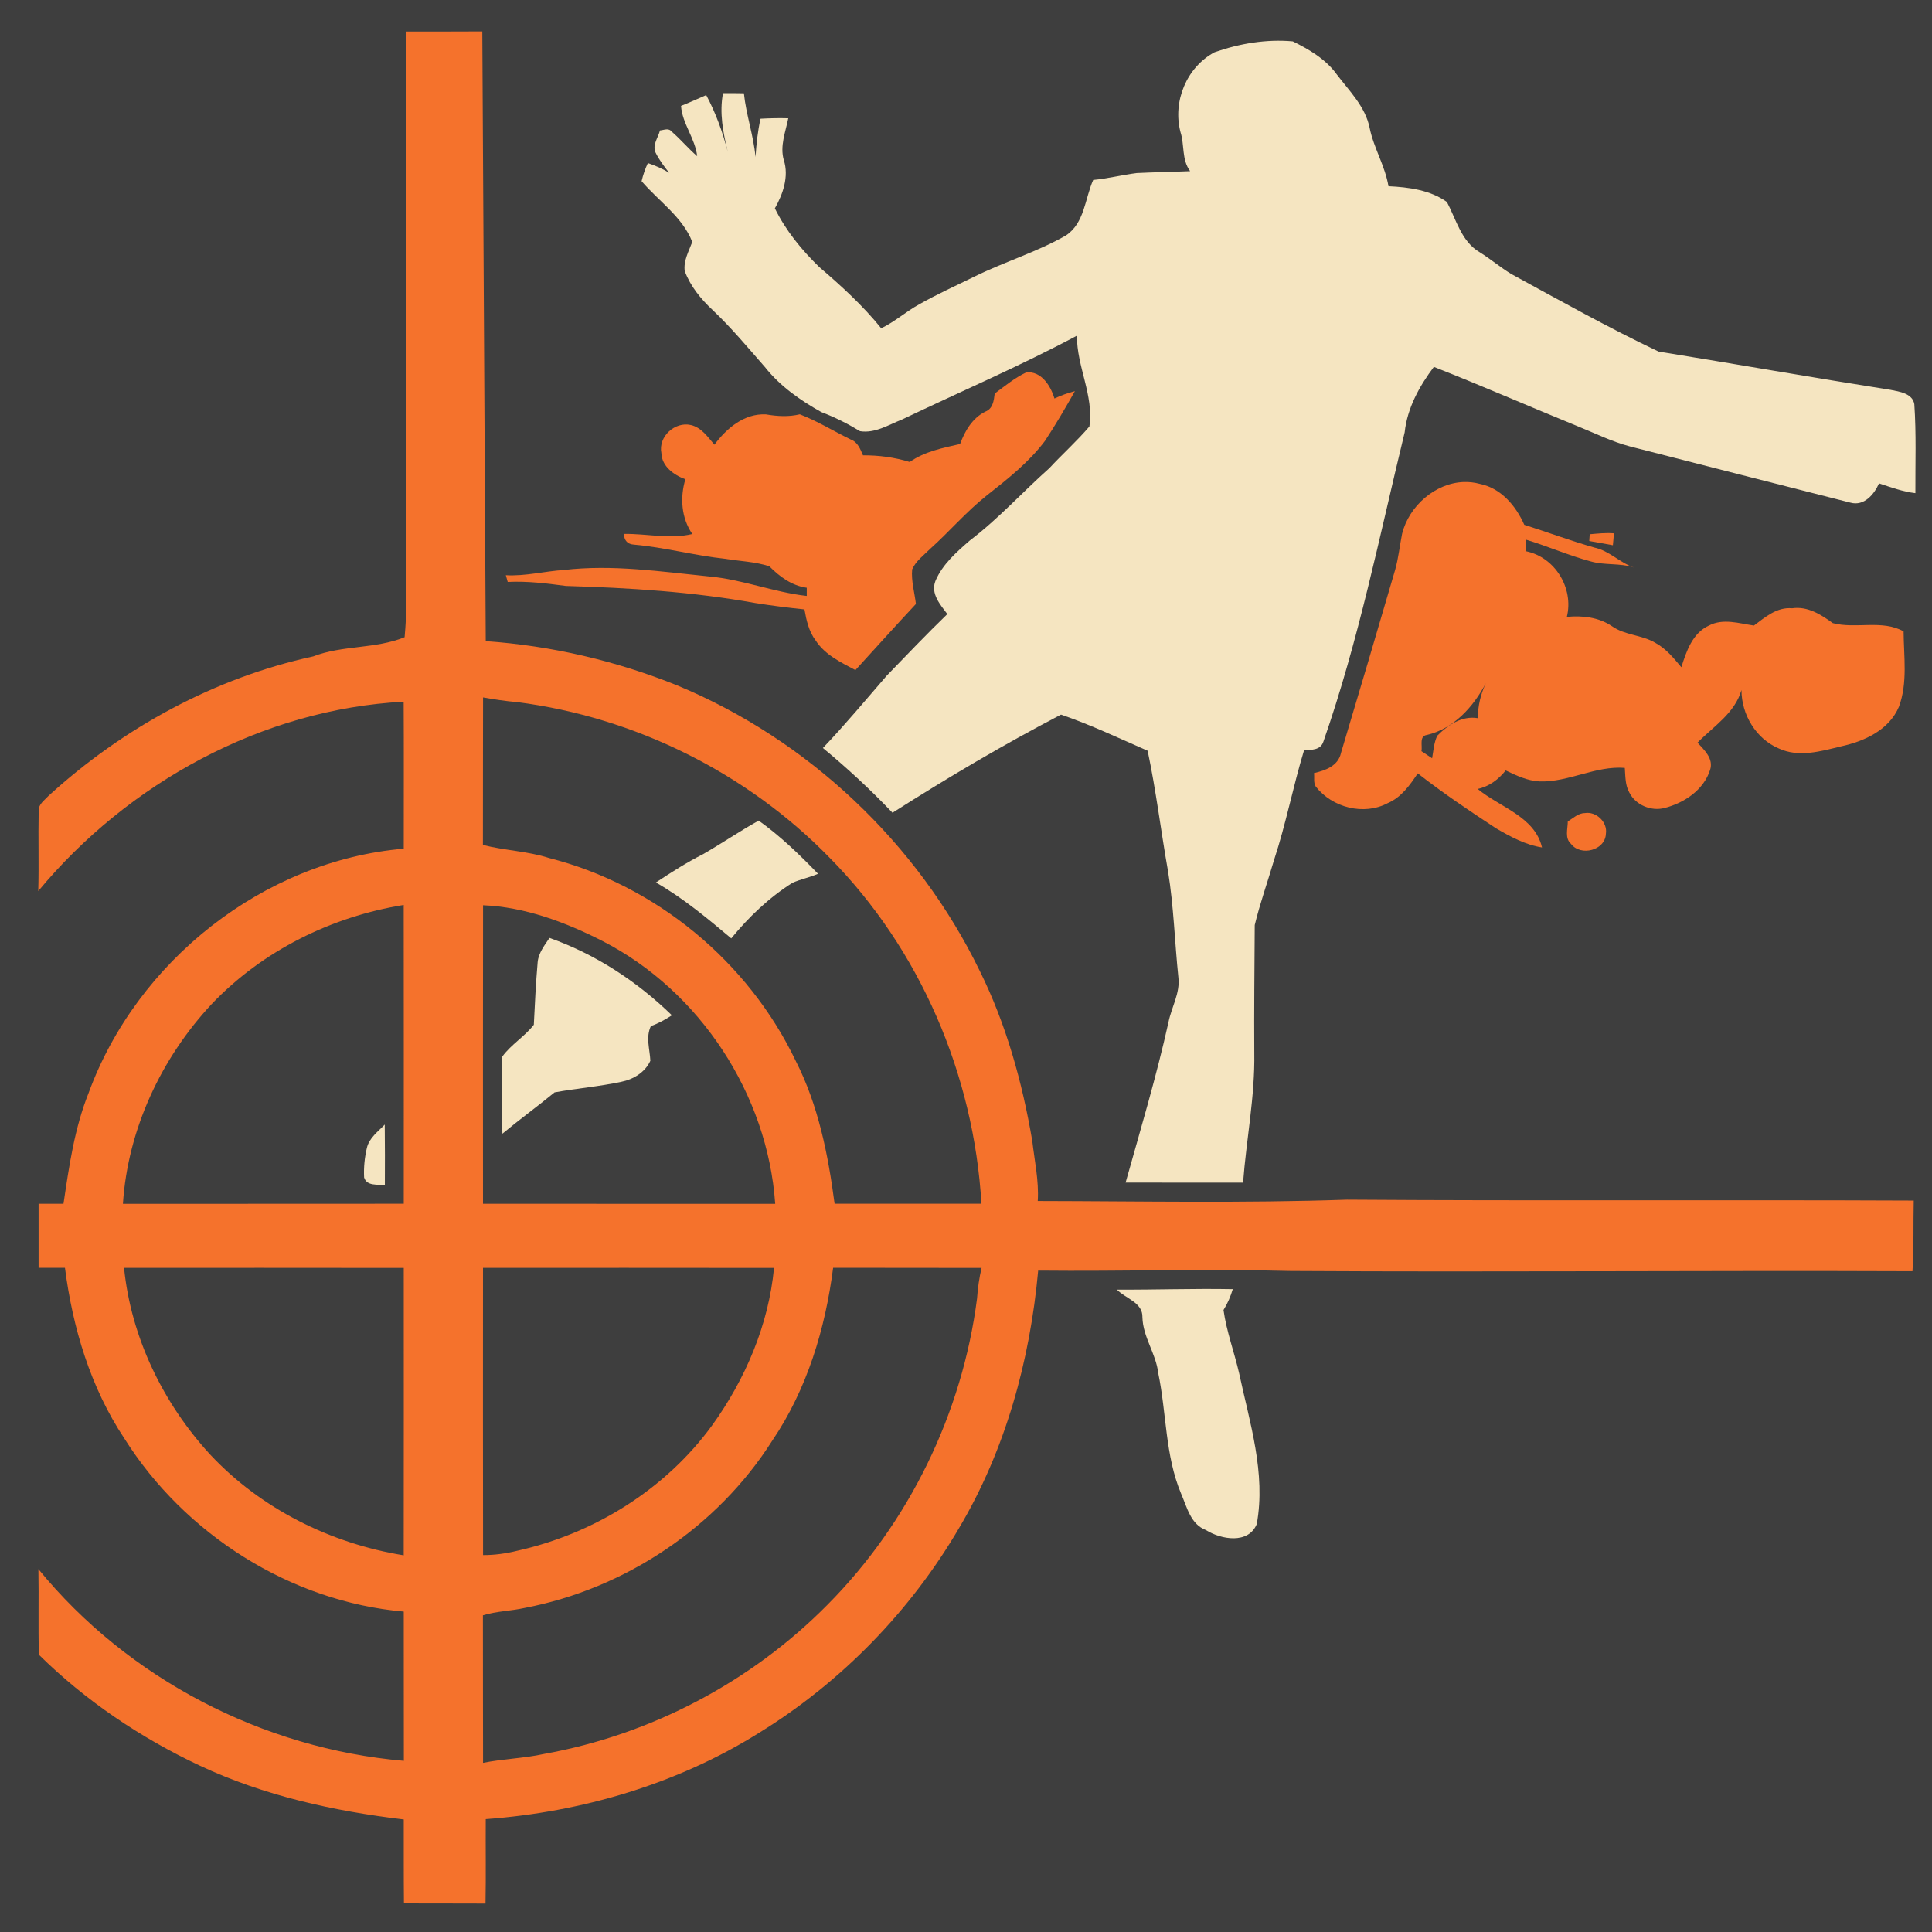 <?xml version="1.0" encoding="UTF-8" standalone="no"?>
<svg
   xmlns:dc="http://purl.org/dc/elements/1.1/"
   xmlns:cc="http://creativecommons.org/ns#"
   xmlns:rdf="http://www.w3.org/1999/02/22-rdf-syntax-ns#"
   xmlns:svg="http://www.w3.org/2000/svg"
   xmlns="http://www.w3.org/2000/svg"
   xmlns:sodipodi="http://sodipodi.sourceforge.net/DTD/sodipodi-0.dtd"
   xmlns:inkscape="http://www.inkscape.org/namespaces/inkscape"
   width="1280"
   height="1280"
   viewBox="0 0 1024 1024"
   version="1.1"
   id="svg2"
   inkscape:version="0.48.1 "
   sodipodi:docname="sentry_avenges_you.svg">
  <defs
     id="defs42" />
  <sodipodi:namedview
     pagecolor="#ffffff"
     bordercolor="#666666"
     borderopacity="1"
     objecttolerance="10"
     gridtolerance="10"
     guidetolerance="10"
     inkscape:pageopacity="0"
     inkscape:pageshadow="2"
     inkscape:window-width="1920"
     inkscape:window-height="1018"
     id="namedview40"
     showgrid="false"
     fit-margin-top="0"
     fit-margin-left="0"
     fit-margin-right="0"
     fit-margin-bottom="0"
     inkscape:zoom="0.6609375"
     inkscape:cx="640"
     inkscape:cy="640"
     inkscape:window-x="-8"
     inkscape:window-y="-8"
     inkscape:window-maximized="1"
     inkscape:current-layer="layer1"
     inkscape:snap-page="true" />
  <g
     inkscape:groupmode="layer"
     id="layer1"
     inkscape:label="background">
    <rect
       style="fill:#3e3e3e;fill-opacity:1;fill-rule:nonzero;stroke:none"
       id="rect3004"
       width="1280"
       height="1280"
       x="0"
       y="0"
       transform="scale(0.8,0.8)" />
  </g>
  <g
     inkscape:groupmode="layer"
     id="layer2"
     inkscape:label="foreground">
    <path
       style="fill:#f5722c"
       d="m 255.625,16.65 c -13.5,0.12 -27,0.015 -40.5,0.075 -0.04,103.78 -0.04,207.57 0,311.35 -0.12,3.22 -0.415,6.43 -0.675,9.65 -15.52,6.32 -32.865,4.155 -48.425,10.175 -52.36,11.38 -100.885,37.885 -140.325,73.925 -2.12,2.36 -5.48,4.48 -5.2,8.1 -0.3,14.12 0.175,28.255 -0.225,42.375 47.6,-57.36 118.815,-96.435 193.675,-100.375 0.16,25.96 0.03,51.94 0.05,77.9 -74.36,6.36 -141.55,59.66 -167.05,129.5 -7.5,18.74 -10.34,38.86 -13.3,58.7 -4.4,0 -8.8,-0.02 -13.2,0 -0.04,11.32 0,22.63 0,33.95 4.66,0 9.315,0.015 13.975,-0.025 4.1,31.84 13.525,63.455 31.425,90.375 31.98,50.86 88.13,86.59 148.15,91.85 0.04,26.36 -0.01,52.74 0.05,79.1 -74.66,-6.4 -146.24,-43.505 -193.7,-101.625 0.28,15.14 -0.15,30.255 0.25,45.375 24.7,24.4 54,44.11 85.4,58.85 33.94,15.9 70.94,24.055 108,28.475 0.04,14.84 -0.06,29.66 0.1,44.5 14.42,0.08 28.825,-0.025 43.225,0.075 0.28,-14.92 0.025,-29.83 0.125,-44.75 50.92,-3.74 101.555,-18.58 144.975,-45.8 43.42,-26.76 80.04,-64.325 105.8,-108.325 24.64,-41.38 37.685,-88.86 42.025,-136.6 44.58,0.46 89.19,-1 133.75,0.2 109.86,0.66 219.77,-0.315 329.65,0.125 0.82,-12.48 0.375,-24.97 0.675,-37.45 -100.12,-0.44 -200.255,0.205 -300.375,-0.475 -54.62,1.88 -109.285,0.8 -163.925,0.7 0.68,-10.72 -1.7,-21.245 -2.9,-31.825 -5.3,-31.08 -13.79,-61.83 -27.85,-90.15 -32.86,-67.62 -90.945,-122.545 -160.425,-151.325 -32.28,-13 -66.7,-21.025 -101.4,-23.425 l -1.825,-323.175 z m 0.4,353 c 6.04,1.06 12.1,2 18.2,2.5 62.2,8 121.455,37.35 165.275,82.25 48.2,48.66 76.715,115.42 80.675,183.6 -25.94,0.04 -51.885,0.04 -77.825,0 -3.42,-26.02 -8.61,-52.24 -20.65,-75.8 -25.14,-52.58 -74.155,-93.065 -130.675,-107.425 -11.42,-3.68 -23.535,-3.965 -35.075,-6.925 0.08,-26.06 -0.025,-52.14 0.075,-78.2 z m -42.05,110 c 0.06,52.78 0.045,105.57 0.025,158.35 -49.62,0.08 -99.23,-0.01 -148.85,0.05 2.56,-39.38 20.26,-77.21 47.1,-105.95 26.86,-28.18 63.425,-46.29 101.725,-52.45 z m 42.05,0.15 c 22.2,0.92 43.635,8.95 63.275,18.95 51.76,26.54 87.555,81.34 91.575,139.3 -51.62,-0.02 -103.255,0.015 -154.875,-0.025 -0.02,-52.74 -0.055,-105.485 0.025,-158.225 z m 185.55,192.15 c 26.22,0.1 52.455,-0.025 78.675,0.075 -1.26,5.32 -2.02,10.745 -2.4,16.225 -7.82,60.78 -36.025,118.77 -79.225,162.25 -40.42,40.96 -93.655,68.965 -150.275,79.125 -10.66,2.36 -21.625,2.565 -32.325,4.725 -0.1,-26.06 0.005,-52.14 -0.075,-78.2 7.18,-2.22 14.775,-2.28 22.075,-3.9 53.38,-10.18 102.185,-42.785 131.325,-88.725 18.4,-27.18 28.085,-59.255 32.225,-91.575 z m -301.7,0.025 c 24.71,0.002 49.415,0.02 74.125,0.05 0,50.78 0.055,101.545 -0.025,152.325 -38.76,-6.28 -75.75,-24.695 -102.65,-53.475 C 86.425,743.775 69.43,708.76 65.75,672 c 24.71,-0.02 49.415,-0.028 74.125,-0.025 z m 193.25,0 c 25.71,-0.002 51.415,0.01 77.125,0.05 -2.86,30.12 -15.18,58.985 -32.8,83.425 -24.7,33.92 -62.5,57.415 -103.3,66.475 -5.94,1.48 -12.005,2.32 -18.125,2.3 C 255.945,773.485 255.98,722.74 256,672 c 25.71,-0.01 51.415,-0.022 77.125,-0.025 z"
       id="path6"
       inkscape:connector-curvature="0"
       sodipodi:nodetypes="ccccccccccccccccccccccccccccccccccccccccccccccccccccccccccccccccccccccccccccccccc" />
    <path
       d="m 643.76,27.68 c 13.18,-4.62 27.5,-7.04 41.44,-5.76 8.72,4.28 17.54,9.48 23.32,17.52 6.66,8.78 15.12,17.04 17.4,28.26 2.16,10.72 8.2,20.16 10,31 10.66,0.5 22.14,2 30.98,8.36 4.92,9.28 7.66,21 17.38,26.64 5.74,3.58 10.92,7.98 16.7,11.52 25.82,14.08 51.54,28.5 78.1,41.12 40.98,6.64 81.88,13.82 122.9,20.28 4.72,0.94 11.66,1.82 12.66,7.6 1.08,15.7 0.48,31.44 0.56,47.16 -6.68,-0.78 -12.96,-3.1 -19.28,-5.18 -2.58,5.86 -7.92,12.2 -15.12,10.22 -39.02,-9.84 -78,-19.88 -116.98,-29.82 -9.7,-2.56 -18.68,-7.1 -27.96,-10.82 -25.34,-10.32 -50.4,-21.32 -75.88,-31.32 -7.7,10.24 -14.08,21.76 -15.48,34.72 -13.32,54.9 -24.42,110.56 -43.1,163.98 -1.52,4.52 -6.3,4.28 -10.2,4.42 -5.86,19.28 -9.62,39.14 -15.94,58.3 -3.36,11.5 -7.42,22.8 -10.22,34.42 -0.12,22.56 -0.4,45.14 -0.24,67.72 0.4,23.1 -4.22,45.86 -5.94,68.82 -20.76,-0.04 -41.5,-0.02 -62.26,-0.04 7.92,-28.24 16.36,-56.34 22.72,-85 1.58,-7.98 6.28,-15.46 5.24,-23.82 -1.94,-18.68 -2.44,-37.52 -5.46,-56.08 -3.78,-21.3 -6.34,-42.8 -10.82,-63.98 -15.18,-6.64 -30.26,-13.8 -45.92,-19.16 -30.54,15.92 -60.26,33.52 -89.32,52.02 -11.6,-12.2 -23.92,-23.6 -36.88,-34.32 11.78,-12.38 22.72,-25.52 33.9,-38.42 10.58,-10.96 21.1,-21.96 32.04,-32.56 -3.74,-5 -8.94,-10.82 -6.3,-17.56 3.7,-8.82 11.2,-15.34 18.28,-21.5 15.16,-11.48 27.9,-25.66 42.08,-38.26 6.94,-7.48 14.62,-14.34 21.24,-22.1 2.44,-16.54 -6.72,-31.7 -6.6,-48.14 -30.28,16.16 -61.84,29.7 -92.8,44.48 -7.1,2.78 -14.24,7.4 -22.16,6.14 -6.54,-3.96 -13.32,-7.4 -20.48,-10.1 -11.18,-6.24 -21.94,-13.78 -29.94,-23.9 -9.02,-10.28 -17.78,-20.84 -27.74,-30.24 -6.2,-5.8 -11.78,-12.6 -14.76,-20.64 -0.74,-5.44 2.16,-10.5 4,-15.44 -5.22,-13.3 -17.82,-21.6 -26.86,-32.2 0.78,-3.3 1.88,-6.52 3.32,-9.6 3.9,1.36 7.74,2.96 11.26,5.14 -2.68,-3.4 -5.34,-6.9 -7.24,-10.82 -1.72,-4 1.46,-7.84 2.4,-11.62 2.04,-0.18 4.6,-1.46 6.16,0.6 4.78,4.08 8.78,8.96 13.56,13.06 -1.08,-9.48 -7.9,-17.22 -8.56,-26.66 4.5,-1.78 8.9,-3.76 13.34,-5.72 5.1,9.5 8.72,19.64 11.44,30.06 -2.48,-10.12 -4.54,-20.7 -2.52,-31.1 3.68,0 7.36,0 11.06,0.08 1.18,11.42 5.1,22.32 6.16,33.78 0.46,-6.82 1.14,-13.62 2.66,-20.3 4.88,-0.28 9.8,-0.38 14.7,-0.24 -1.44,7.26 -4.54,14.72 -2.36,22.2 2.8,8.6 -0.44,17.98 -4.74,25.54 5.76,11.78 14.16,22.02 23.52,31.12 11.7,10 23.14,20.46 32.84,32.46 7.2,-3.44 13.14,-8.86 20.1,-12.68 9.46,-5.36 19.38,-9.84 29.12,-14.62 15.94,-7.9 33.14,-13.02 48.62,-21.86 9.96,-6.54 10.1,-19.52 14.52,-29.46 7.78,-0.74 15.36,-2.68 23.1,-3.66 9.42,-0.46 18.86,-0.6 28.28,-1 -4.58,-6.1 -2.9,-13.86 -5.12,-20.72 -4.26,-16.18 3.26,-34.42 18.08,-42.32 z"
       id="path8"
       inkscape:connector-curvature="0"
       style="fill:#f5e5c1" />
    <path
       d="m 527.22,208.58 c 5.38,-3.98 10.62,-8.32 16.7,-11.2 7.92,-0.88 13,7.14 14.96,13.84 3.48,-1.66 7.12,-2.92 10.84,-3.9 -5.06,8.96 -10.24,17.86 -15.92,26.44 -8.54,11.34 -19.82,20.2 -30.9,28.92 -10.8,8.56 -19.72,19.12 -29.96,28.28 -3.38,3.38 -7.5,6.34 -9.48,10.82 -0.56,6.18 1.28,12.24 2,18.34 -10.82,11.58 -21.4,23.36 -32.08,35.04 -7.68,-4.08 -16.02,-8.04 -20.96,-15.54 -3.68,-4.8 -5.02,-10.8 -6.04,-16.62 -8.66,-0.9 -17.34,-1.98 -25.94,-3.36 -33.16,-5.98 -66.9,-8.1 -100.54,-9.08 -10.22,-1.38 -20.46,-2.64 -30.8,-2.12 -0.26,-0.88 -0.74,-2.68 -1,-3.56 10.38,0.58 20.5,-2.12 30.8,-2.78 25.72,-3.02 51.48,0.88 77.06,3.44 17.58,1.58 34.14,8.36 51.64,10.32 0,-1.1 0,-3.26 0,-4.34 -7.96,-1.12 -14.34,-5.84 -19.84,-11.38 -7.62,-2.48 -15.78,-2.7 -23.64,-4 -16.16,-1.72 -31.92,-6.06 -48.12,-7.48 -3.36,-0.22 -5.14,-2.1 -5.34,-5.68 12.16,-0.2 24.18,2.92 36.28,0.06 -5.84,-8.52 -6.6,-19.26 -3.68,-29.02 -6.08,-2.22 -12.54,-6.84 -12.72,-13.94 -1.72,-8.66 7.2,-16.78 15.64,-14.8 5.6,1.28 8.94,6.34 12.48,10.42 6.46,-8.7 15.8,-16.64 27.3,-16.06 5.96,1.02 12,1.4 17.96,-0.04 9.4,3.6 18.02,9 27.1,13.4 3.64,1.38 4.96,5.06 6.38,8.34 8.38,-0.06 16.74,1.06 24.78,3.52 7.92,-5.56 17.44,-7.44 26.68,-9.52 2.56,-6.96 6.44,-13.62 13.28,-17.12 4.14,-1.56 4.6,-5.8 5.08,-9.64 z"
       id="path10"
       inkscape:connector-curvature="0"
       style="fill:#f5722c" />
    <path
       style="fill:#f5722c"
       d="m 775.825,255.475 c -15.107,0.512 -29.013,12.711 -32.675,27.375 -1.28,6.36 -1.915,12.865 -3.675,19.125 -9.44,32.42 -19.045,64.785 -28.725,97.125 -1.46,6.84 -8.28,9.29 -14.3,10.65 0.32,2.34 -0.38,5 0.9,7.1 8.72,11.2 25.51,15.58 38.25,8.8 7.14,-3.06 11.67,-9.53 15.85,-15.75 13.3,10.42 27.355,19.845 41.475,29.125 7.6,4.42 15.555,8.77 24.375,10.15 -3.84,-16.44 -22.42,-21.305 -34.1,-31.025 6.08,-1.28 11.03,-5.02 14.85,-9.8 5.68,2.72 11.53,5.505 17.95,5.825 15.46,0.48 29.635,-8.395 45.175,-7.175 0.36,4.44 0.15,9.17 2.45,13.15 3.32,6.54 11.41,9.89 18.45,8.15 10.48,-2.64 20.86,-9.48 24.3,-20.2 2,-5.94 -3.05,-10.575 -6.65,-14.475 8.46,-8.66 19.76,-15.58 23.3,-27.9 0,13.02 7.685,25.88 19.825,31 10.58,4.9 22.3,1.45 33,-1.15 12.32,-2.68 25.38,-8.645 30.6,-20.925 4.76,-12.72 2.58,-26.74 2.5,-40 -11.26,-6.36 -25.36,-1.195 -37.5,-4.375 -6.32,-4.58 -13.315,-9.055 -21.575,-7.875 -8.08,-0.74 -14.25,4.67 -20.25,9.15 -7.88,-1.12 -16.27,-3.96 -23.85,0 -8.72,4 -11.965,13.64 -14.625,22.1 -4.04,-4.84 -8.135,-9.885 -13.775,-12.925 -7.14,-4.28 -16.07,-3.96 -22.95,-8.8 -7.04,-4.8 -15.67,-5.755 -23.95,-4.975 3.74,-15.24 -6.285,-31.68 -21.725,-34.8 -0.08,-2.08 -0.16,-4.14 -0.2,-6.2 11.68,3.5 22.87,8.465 34.65,11.625 7.46,2.14 15.45,0.725 22.85,3.225 -7.54,-2.56 -13.15,-8.96 -21.05,-10.6 -12.52,-3.56 -24.7,-8.11 -37.1,-12.05 -4.44,-10.06 -12.345,-19.46 -23.625,-21.7 -2.822,-0.766 -5.652,-1.07 -8.45,-0.975 z m 11.725,106.6 c -2.8,5.8 -4.22,12.115 -4.3,18.575 -8.42,-1.42 -15.835,3.62 -21.475,9.3 -1.78,3.74 -2.005,7.93 -2.725,11.95 -1.88,-1.26 -3.77,-2.51 -5.65,-3.75 0.6,-2.82 -1.295,-8.02 2.825,-8.6 14.28,-3.26 24.745,-14.975 31.325,-27.475 z"
       id="path12"
       inkscape:connector-curvature="0" />
    <path
       d="m 842.58,283.16 c 4.24,-0.38 8.52,-0.84 12.82,-0.5 -0.14,2.1 -0.32,4.22 -0.54,6.32 -4.18,-0.74 -8.34,-1.5 -12.52,-2.24 0.06,-0.9 0.18,-2.68 0.24,-3.58 z"
       id="path14"
       inkscape:connector-curvature="0"
       style="fill:#f5722c" />
    <path
       d="m 830.96,435.38 c 2.84,-1.68 5.46,-4.4 8.98,-4.42 6.04,-1.06 12.18,4.78 11.22,10.92 -0.3,8.82 -13.32,12.2 -18.5,5.4 -3.42,-3.04 -1.72,-7.96 -1.7,-11.9 z"
       id="path20"
       inkscape:connector-curvature="0"
       style="fill:#f5722c" />
    <path
       d="m 372.66,452.72 c 9.94,-5.72 19.42,-12.2 29.46,-17.78 11.48,8.22 21.66,18.02 31.44,28.18 -4.4,1.98 -9.22,2.84 -13.6,4.82 -12.38,7.84 -23.14,18.1 -32.38,29.42 C 374.86,486.7 362.1,476 347.64,467.74 c 8.12,-5.36 16.32,-10.64 25.02,-15.02 z"
       id="path22"
       inkscape:connector-curvature="0"
       style="fill:#f5e5c1" />
    <path
       d="m 284.98,509.88 c 0.48,-4.88 3.64,-8.84 6.26,-12.76 24.42,8.62 46.36,23.02 64.88,41 -3.52,2.28 -7.2,4.34 -11.14,5.72 -2.82,5.88 -0.56,12.26 -0.28,18.38 -2.7,6.06 -9.02,9.88 -15.34,11.14 -11.7,2.52 -23.68,3.48 -35.42,5.62 -9.08,7.46 -18.62,14.38 -27.66,21.9 -0.36,-13.62 -0.54,-27.26 -0.06,-40.86 4.64,-6.42 11.86,-10.6 16.72,-16.88 0.54,-11.1 1.08,-22.2 2.04,-33.26 z"
       id="path28"
       inkscape:connector-curvature="0"
       style="fill:#f5e5c1" />
    <path
       d="m 194.46,608.38 c 1.22,-5.28 5.92,-8.62 9.46,-12.34 0.14,10.74 0.1,21.5 0.06,32.26 -3.8,-0.78 -9.54,0.58 -11,-4.24 -0.26,-5.26 0.26,-10.56 1.48,-15.68 z"
       id="path30"
       inkscape:connector-curvature="0"
       style="fill:#f5e5c1" />
    <path
       d="m 591.98,683.54 c 20.48,0.1 40.94,-0.66 61.42,-0.26 -1.18,3.88 -2.76,7.62 -4.92,11.06 1.62,11.42 5.7,22.28 8.28,33.5 5.6,26.22 14.28,52.94 9.34,79.98 -4.48,10.74 -18.9,8.18 -26.9,3.16 -8.22,-3.08 -10.08,-12.24 -13.22,-19.38 -8.5,-20.26 -7.66,-42.66 -12.1,-63.86 -1.18,-10.32 -8.1,-19 -8.38,-29.54 0.28,-7.82 -8.94,-9.96 -13.52,-14.66 z"
       id="path38"
       inkscape:connector-curvature="0"
       style="fill:#f5e5c1" />
  </g>
</svg>
